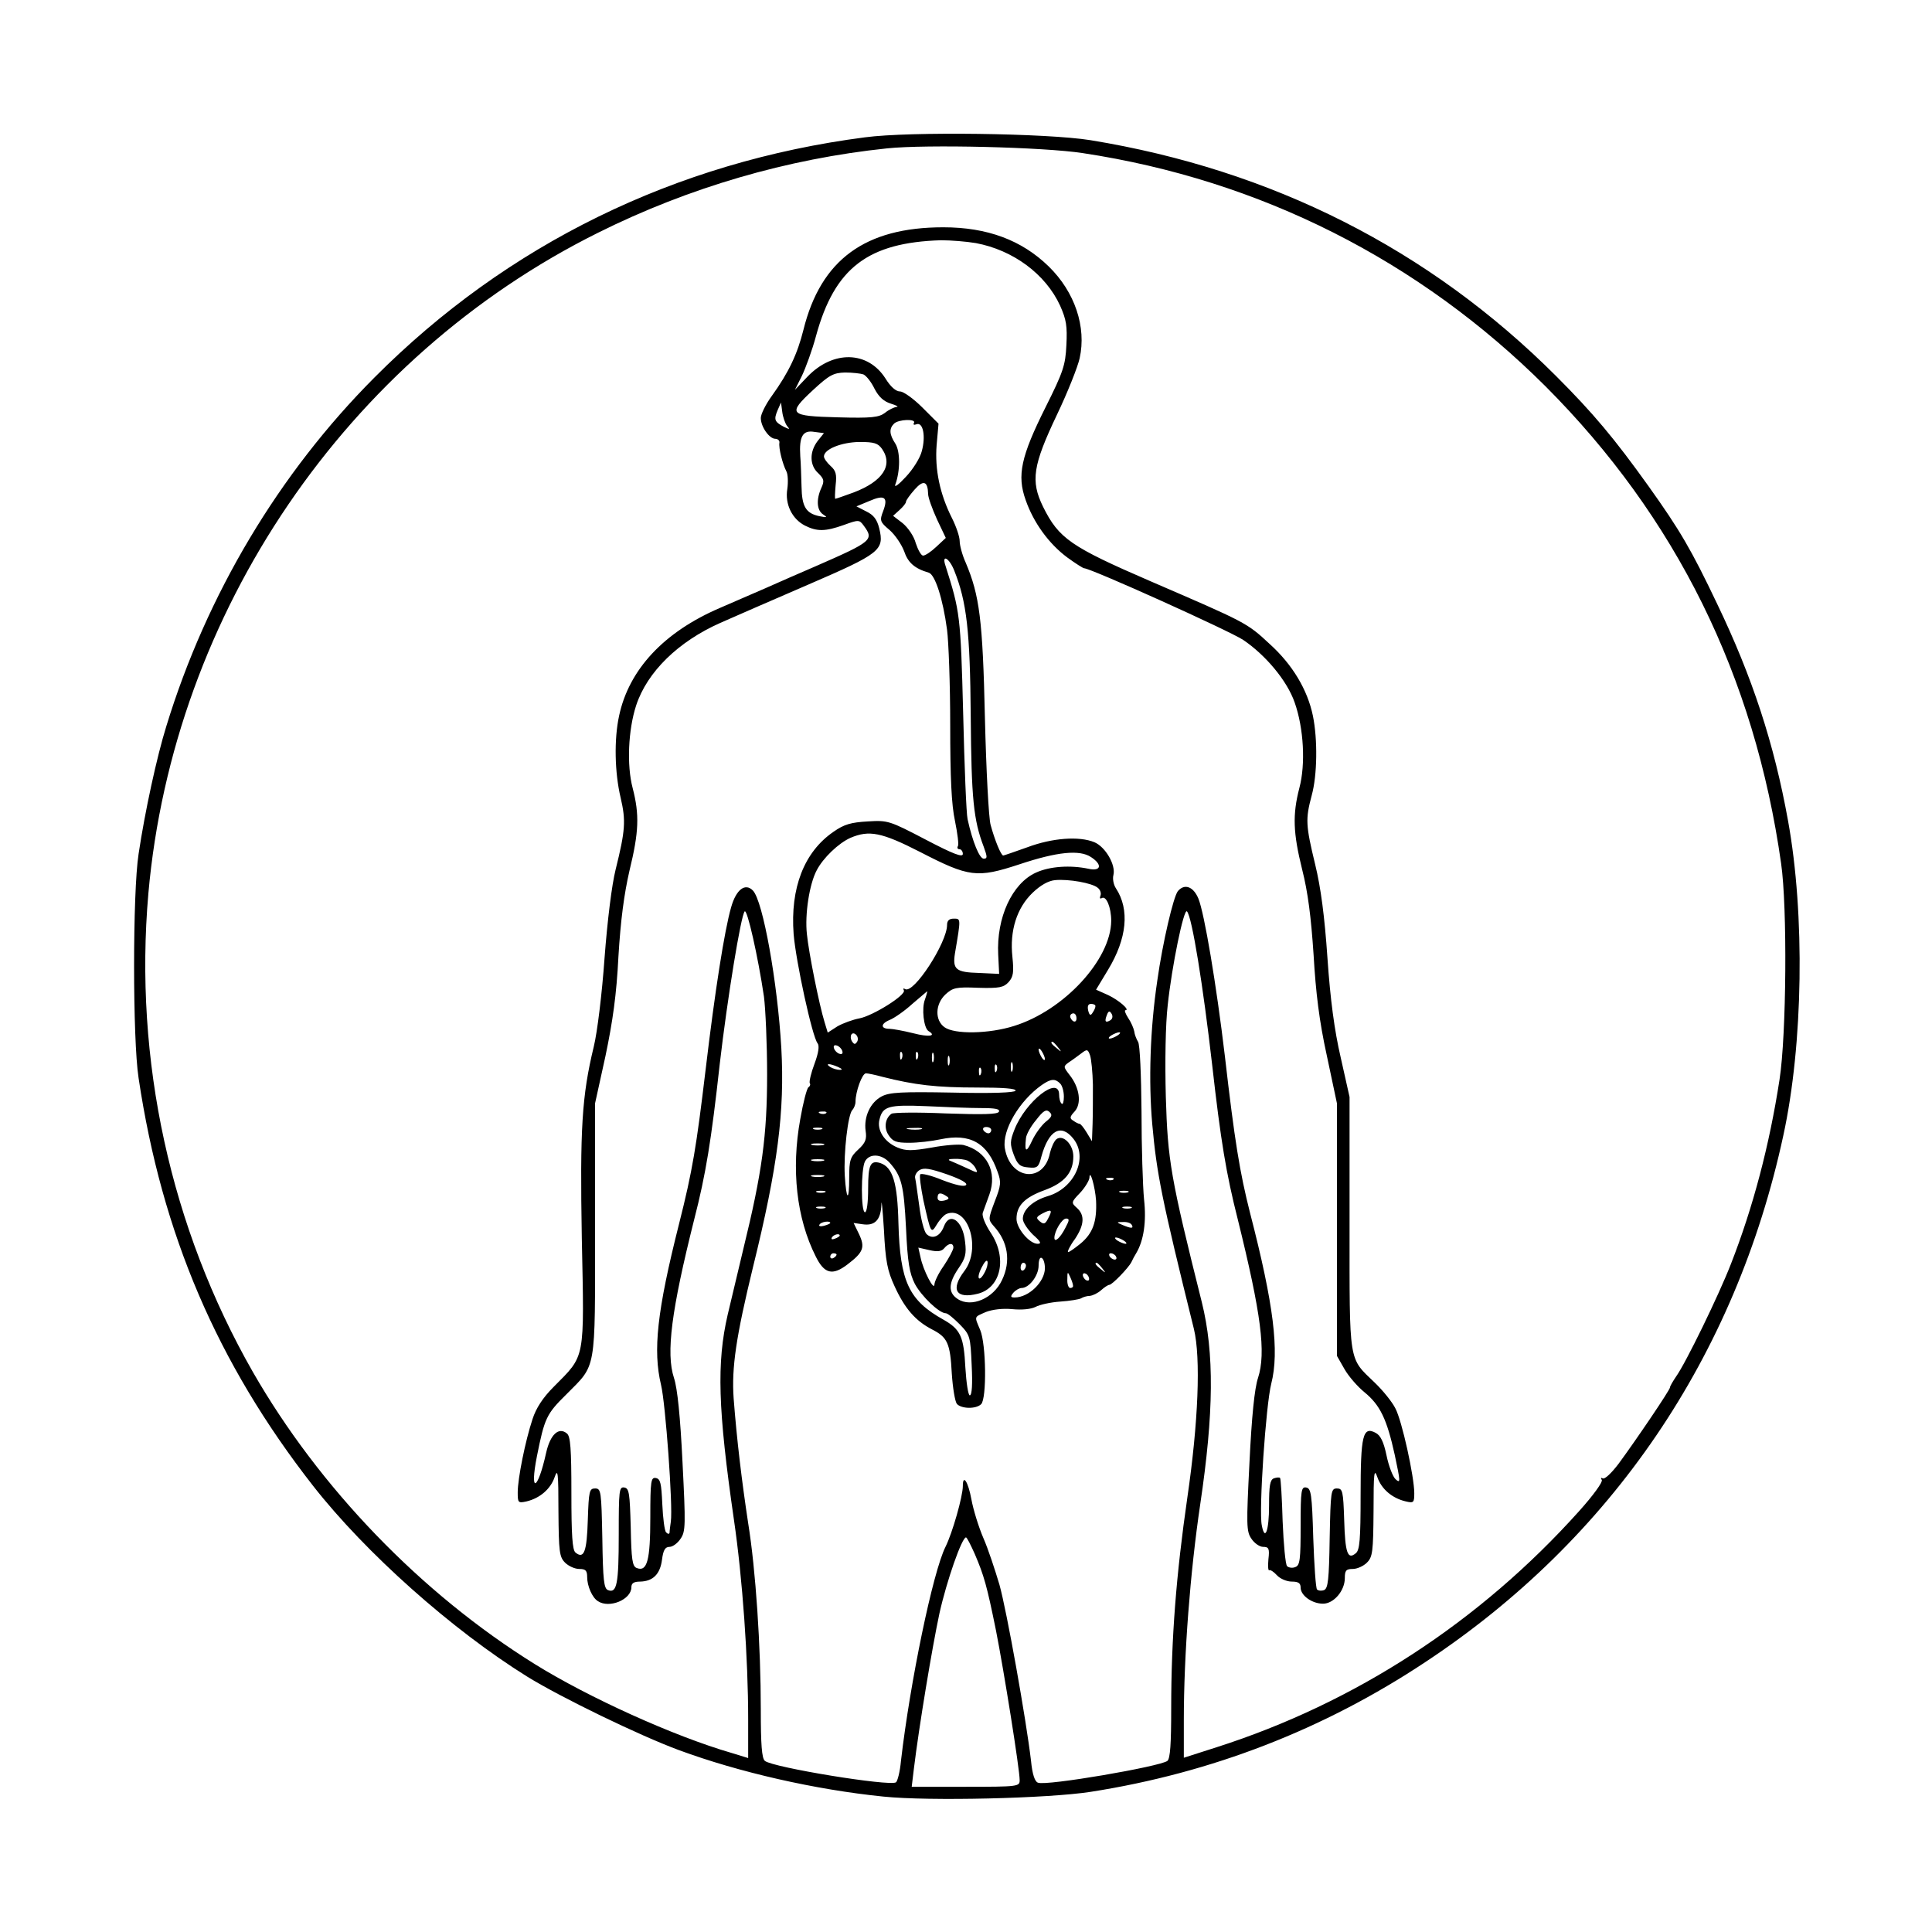 <?xml version="1.0" standalone="no"?>
<!DOCTYPE svg PUBLIC "-//W3C//DTD SVG 20010904//EN"
 "http://www.w3.org/TR/2001/REC-SVG-20010904/DTD/svg10.dtd">
<svg version="1.0" xmlns="http://www.w3.org/2000/svg"
 width="612pt" height="612pt" viewBox="0 0 612 612"
 preserveAspectRatio="xMidYMid meet">
<g transform="translate(0,612) scale(0.1,-0.1)"
fill="#000000" stroke="none">
<path d="M2740 5685 c-601 -78 -1134 -339 -1554 -761 -302 -303 -531 -686
-659 -1104 -30 -96 -68 -271 -88 -405 -19 -122 -19 -587 0 -710 74 -494 249
-903 553 -1292 166 -212 440 -456 678 -604 107 -66 354 -186 481 -233 190 -70
430 -125 647 -147 145 -15 522 -6 657 15 384 60 739 198 1060 411 590 390 983
968 1134 1668 63 289 69 700 15 997 -44 244 -113 455 -225 688 -81 170 -117
232 -217 372 -108 151 -175 231 -293 349 -401 401 -899 653 -1475 747 -137 22
-571 28 -714 9z m690 -50 c562 -85 1066 -340 1466 -739 413 -414 662 -917 746
-1511 20 -138 17 -543 -5 -685 -32 -208 -84 -405 -154 -584 -38 -98 -143 -314
-174 -357 -10 -15 -19 -30 -19 -34 0 -8 -107 -166 -163 -242 -22 -29 -44 -50
-50 -46 -6 3 -7 1 -3 -5 4 -6 -27 -49 -72 -99 -314 -350 -708 -607 -1149 -748
l-103 -33 0 118 c0 208 20 469 52 685 43 289 45 479 5 640 -99 395 -108 449
-114 650 -3 111 -1 232 6 291 13 123 51 308 61 297 16 -17 51 -235 80 -488 27
-239 44 -342 81 -488 74 -299 90 -422 64 -502 -11 -33 -20 -122 -27 -267 -10
-198 -10 -219 6 -242 9 -14 26 -26 37 -26 18 0 21 -5 17 -39 -2 -22 -1 -38 3
-35 3 2 14 -5 24 -16 10 -11 31 -20 47 -20 21 0 28 -5 28 -19 0 -25 36 -51 71
-51 34 0 69 41 69 81 0 24 4 29 25 29 14 0 34 9 45 20 18 18 20 34 21 163 0
123 2 137 12 108 13 -38 47 -67 90 -77 25 -6 27 -4 27 26 0 52 -39 230 -60
269 -10 20 -39 56 -65 81 -84 81 -80 54 -80 505 l0 400 -28 125 c-20 86 -33
184 -42 315 -9 132 -21 223 -39 297 -30 124 -31 143 -11 218 18 65 19 178 4
252 -17 83 -65 163 -137 228 -73 68 -75 68 -378 199 -252 109 -290 135 -340
236 -40 82 -32 131 44 291 34 71 66 152 72 179 22 99 -15 210 -98 291 -85 83
-194 124 -334 124 -248 0 -388 -103 -443 -325 -19 -76 -46 -134 -100 -209 -19
-26 -35 -58 -35 -70 0 -28 27 -66 46 -66 8 0 14 -6 13 -12 -3 -17 10 -68 22
-91 5 -9 6 -34 3 -56 -8 -48 15 -95 56 -116 38 -19 64 -19 123 2 47 17 49 17
63 -2 33 -45 28 -50 -153 -129 -46 -20 -118 -51 -160 -70 -43 -19 -107 -46
-143 -62 -177 -76 -288 -195 -319 -342 -16 -74 -14 -179 5 -259 17 -73 15
-103 -16 -228 -12 -48 -26 -161 -35 -280 -8 -113 -23 -235 -34 -280 -38 -157
-44 -261 -38 -607 8 -391 12 -369 -89 -471 -35 -35 -56 -68 -67 -102 -23 -69
-47 -189 -47 -232 0 -33 1 -35 28 -29 42 10 76 39 89 77 10 29 12 15 12 -108
1 -129 3 -145 21 -163 11 -11 31 -20 45 -20 20 0 25 -5 25 -26 0 -28 16 -65
34 -76 36 -24 106 5 106 44 0 13 8 18 28 18 40 1 63 23 69 69 4 31 10 41 24
41 10 0 26 12 35 26 16 23 16 44 6 242 -7 144 -16 234 -27 267 -26 79 -8 215
64 502 37 144 54 249 81 493 24 207 67 471 79 483 8 8 42 -142 61 -270 5 -39
10 -150 10 -246 0 -195 -16 -311 -75 -552 -18 -77 -41 -171 -50 -210 -35 -152
-31 -298 20 -650 27 -184 45 -439 45 -632 l0 -122 -52 16 c-183 53 -454 176
-623 281 -362 225 -684 560 -894 926 -261 457 -377 988 -331 1516 79 890 628
1697 1425 2093 287 143 599 234 915 267 125 13 496 4 620 -15z m-339 -285
c118 -22 221 -98 267 -198 20 -45 23 -65 20 -125 -3 -64 -10 -85 -66 -197 -78
-156 -91 -216 -63 -294 25 -72 74 -139 132 -182 26 -19 50 -34 53 -34 21 0
460 -198 504 -227 71 -48 139 -129 163 -198 29 -82 35 -196 15 -271 -22 -85
-20 -142 9 -259 18 -71 28 -149 36 -269 7 -121 18 -211 42 -320 l32 -151 0
-400 0 -400 24 -42 c13 -23 42 -56 63 -73 50 -41 71 -85 96 -198 18 -85 19
-92 3 -78 -9 8 -22 42 -29 76 -9 43 -19 63 -34 71 -41 22 -48 -7 -48 -197 0
-142 -3 -174 -15 -184 -26 -22 -34 0 -37 105 -3 92 -5 100 -23 100 -19 0 -20
-8 -23 -158 -2 -130 -5 -159 -18 -164 -8 -3 -18 -2 -22 2 -4 3 -9 77 -12 163
-4 139 -7 157 -22 160 -16 3 -18 -8 -18 -121 0 -107 -2 -126 -17 -131 -9 -4
-21 -2 -26 3 -5 5 -11 69 -14 142 -2 74 -6 135 -8 137 -2 3 -11 2 -20 -1 -12
-5 -15 -23 -15 -86 0 -80 -13 -115 -23 -63 -10 46 13 383 30 449 26 102 8 250
-67 540 -33 130 -49 229 -80 498 -27 227 -65 453 -84 499 -16 38 -44 48 -65
23 -14 -18 -48 -162 -65 -283 -23 -154 -28 -319 -16 -455 14 -157 30 -237 132
-649 22 -91 14 -296 -21 -535 -35 -242 -51 -445 -51 -666 0 -113 -3 -159 -12
-167 -24 -18 -384 -80 -410 -69 -10 3 -18 27 -22 69 -15 129 -77 476 -100 558
-14 47 -36 114 -51 148 -15 35 -32 90 -38 123 -10 55 -27 81 -27 42 0 -33 -33
-149 -55 -193 -40 -80 -112 -428 -141 -678 -3 -34 -11 -65 -16 -68 -21 -13
-389 47 -415 68 -10 8 -13 53 -13 162 0 200 -16 443 -40 591 -20 132 -36 264
-46 395 -7 98 8 197 61 415 79 320 101 495 90 695 -12 208 -58 466 -90 499
-24 25 -53 4 -69 -53 -21 -73 -51 -263 -81 -516 -29 -242 -41 -317 -84 -487
-70 -277 -83 -401 -57 -510 14 -57 38 -384 31 -433 -2 -14 -4 -29 -4 -35 -1
-5 -5 -5 -11 1 -5 5 -10 45 -12 89 -3 67 -6 80 -20 83 -16 3 -18 -8 -18 -125
0 -136 -10 -173 -43 -160 -14 5 -17 27 -19 129 -3 108 -5 123 -20 126 -17 3
-18 -9 -18 -150 0 -156 -6 -186 -34 -175 -13 5 -16 31 -18 164 -3 150 -4 158
-23 158 -18 0 -20 -8 -23 -100 -3 -100 -12 -125 -39 -103 -10 8 -13 56 -13
188 0 142 -3 180 -14 189 -26 22 -53 -3 -66 -61 -27 -122 -53 -131 -29 -10 24
120 30 133 93 195 96 97 91 66 91 522 l0 400 33 150 c23 110 35 194 41 315 7
116 18 198 35 272 30 123 32 177 10 262 -19 72 -14 184 11 261 35 107 134 203
267 262 40 18 165 72 278 121 229 99 242 109 225 179 -7 28 -18 42 -41 53
l-31 16 41 17 c48 21 60 12 44 -31 -12 -31 -11 -35 20 -61 18 -16 38 -46 46
-67 12 -36 33 -55 78 -68 20 -6 45 -83 58 -181 5 -38 10 -174 10 -302 0 -167
4 -252 15 -303 8 -40 13 -76 9 -81 -3 -5 0 -9 5 -9 6 0 11 -7 11 -15 0 -12
-31 0 -117 45 -115 60 -120 62 -184 58 -53 -3 -75 -9 -109 -33 -93 -64 -137
-178 -126 -324 7 -86 59 -326 76 -346 6 -8 3 -30 -10 -65 -11 -29 -17 -56 -15
-61 3 -4 1 -10 -4 -13 -5 -3 -17 -49 -26 -101 -29 -159 -12 -314 49 -435 27
-55 53 -62 101 -25 50 38 56 54 36 96 l-17 35 28 -4 c39 -6 58 13 60 62 0 22
4 -13 8 -79 5 -101 11 -130 34 -180 32 -70 66 -109 118 -136 49 -25 58 -43 63
-140 3 -45 10 -88 16 -96 14 -16 61 -17 77 -1 18 18 16 190 -3 235 -19 45 -20
40 18 57 21 8 53 12 84 9 30 -3 59 0 73 7 13 7 48 15 79 17 30 2 59 7 65 10 6
4 19 8 28 8 10 1 26 9 36 18 10 9 22 17 26 17 9 0 61 54 70 72 3 7 10 20 15
28 24 40 33 100 25 171 -4 41 -8 166 -8 279 -1 114 -5 212 -11 220 -5 8 -11
23 -12 33 -2 10 -10 29 -19 42 -9 14 -13 25 -9 25 16 0 -21 32 -55 48 l-38 17
38 63 c60 99 69 191 25 258 -8 12 -11 31 -8 42 8 32 -25 89 -60 104 -48 20
-133 14 -213 -16 -39 -14 -74 -26 -76 -26 -7 0 -27 49 -40 97 -6 21 -14 173
-18 338 -7 312 -17 389 -61 493 -11 24 -19 55 -19 68 0 14 -11 46 -24 72 -39
77 -55 155 -49 232 l6 68 -51 51 c-28 28 -60 51 -71 51 -13 0 -30 15 -46 41
-56 88 -166 90 -247 6 l-40 -42 22 44 c12 25 33 82 45 127 59 216 165 296 396
303 31 0 81 -4 110 -9z m-356 -416 c9 -4 25 -24 35 -45 14 -27 30 -41 53 -48
17 -5 25 -10 17 -10 -8 -1 -25 -9 -37 -19 -19 -14 -42 -17 -148 -14 -156 4
-162 10 -79 87 51 47 64 54 101 55 23 0 49 -3 58 -6z m-242 -163 c10 -12 9
-12 -10 -3 -30 16 -32 23 -20 52 l11 25 4 -30 c2 -16 9 -36 15 -44z m402 9
c-3 -5 0 -7 8 -4 21 8 30 -38 17 -85 -5 -21 -28 -58 -51 -82 -22 -24 -37 -35
-33 -24 16 43 16 105 0 130 -19 29 -20 47 -4 63 14 14 72 16 63 2z m-305 -57
c-26 -34 -26 -77 2 -102 18 -18 20 -24 10 -46 -17 -37 -15 -72 6 -85 14 -9 12
-10 -13 -5 -42 9 -55 30 -56 94 -1 31 -2 74 -4 96 -4 63 8 83 44 77 l31 -4
-20 -25z m204 -25 c36 -52 2 -103 -90 -138 -30 -11 -56 -20 -58 -20 -2 0 -1
19 1 43 4 34 1 46 -16 61 -12 11 -21 24 -21 30 0 23 55 45 112 46 48 0 59 -4
72 -22z m146 -143 c0 -11 13 -47 28 -80 l28 -59 -30 -28 c-17 -16 -35 -28 -42
-28 -6 0 -16 18 -23 39 -6 23 -25 50 -42 64 l-30 23 21 19 c11 10 20 21 20 26
0 4 12 21 27 38 28 32 42 27 43 -14z m83 -243 c39 -98 50 -190 52 -462 2 -261
9 -328 41 -412 12 -33 12 -38 0 -38 -13 0 -35 52 -51 125 -4 17 -10 167 -14
335 -8 311 -10 323 -56 468 -13 38 12 25 28 -16z m-108 -891 c155 -80 180 -83
314 -39 120 40 191 47 227 23 37 -24 32 -46 -8 -37 -57 12 -122 8 -166 -12
-76 -34 -126 -143 -120 -260 l3 -61 -64 3 c-73 2 -84 11 -76 62 19 112 19 110
-4 110 -14 0 -21 -6 -21 -20 0 -56 -106 -220 -133 -203 -5 3 -7 2 -4 -4 9 -14
-98 -81 -141 -89 -21 -4 -51 -15 -69 -25 l-31 -20 -10 33 c-17 55 -50 219 -56
279 -7 63 8 159 31 202 20 39 69 86 107 103 59 25 98 18 221 -45z m562 -113
c8 -6 12 -17 9 -25 -3 -8 -2 -11 4 -8 14 9 30 -29 30 -72 -1 -123 -150 -284
-308 -333 -79 -25 -188 -27 -220 -4 -31 22 -30 73 3 104 23 21 33 24 103 21
68 -2 81 1 97 18 15 17 17 31 12 80 -9 83 14 155 64 203 25 24 50 38 71 40 43
4 117 -9 135 -24z m-547 -354 c-11 -28 -4 -90 11 -100 27 -16 2 -20 -48 -7
-32 8 -66 14 -75 14 -29 0 -29 16 0 28 15 6 48 29 72 51 25 21 46 39 47 40 1
0 -2 -12 -7 -26z m540 -21 c0 -5 -4 -14 -9 -21 -6 -10 -10 -9 -14 7 -3 14 0
21 9 21 8 0 14 -3 14 -7z m47 -45 c-15 -9 -19 -4 -11 16 5 14 9 15 15 5 5 -8
3 -17 -4 -21z m-107 6 c0 -8 -4 -12 -10 -9 -5 3 -10 10 -10 16 0 5 5 9 10 9 6
0 10 -7 10 -16z m-695 -74 c-6 -9 -9 -9 -16 1 -10 17 0 34 13 21 6 -6 7 -16 3
-22z m825 20 c-8 -5 -19 -10 -25 -10 -5 0 -3 5 5 10 8 5 20 10 25 10 6 0 3 -5
-5 -10z m-189 -37 c13 -16 12 -17 -3 -4 -17 13 -22 21 -14 21 2 0 10 -8 17
-17z m-683 -12 c3 -8 -1 -12 -9 -9 -7 2 -15 10 -17 17 -3 8 1 12 9 9 7 -2 15
-10 17 -17z m642 -26 c0 -5 -5 -3 -10 5 -5 8 -10 20 -10 25 0 6 5 3 10 -5 5
-8 10 -19 10 -25z m152 -80 c0 -38 0 -95 -1 -125 l-2 -55 -17 28 c-9 15 -19
27 -22 27 -3 0 -12 4 -20 10 -12 7 -12 12 4 29 23 25 16 76 -16 116 -20 26
-20 27 -2 40 11 7 28 20 39 28 18 14 21 14 28 -6 4 -12 8 -53 9 -92z m-605 83
c-3 -8 -6 -5 -6 6 -1 11 2 17 5 13 3 -3 4 -12 1 -19z m50 0 c-3 -8 -6 -5 -6 6
-1 11 2 17 5 13 3 -3 4 -12 1 -19z m50 -10 c-3 -7 -5 -2 -5 12 0 14 2 19 5 13
2 -7 2 -19 0 -25z m50 -10 c-3 -7 -5 -2 -5 12 0 14 2 19 5 13 2 -7 2 -19 0
-25z m200 -20 c-3 -7 -5 -2 -5 12 0 14 2 19 5 13 2 -7 2 -19 0 -25z m-552 12
c13 -6 15 -9 5 -9 -8 0 -22 4 -30 9 -18 12 -2 12 25 0z m502 -12 c-3 -8 -6 -5
-6 6 -1 11 2 17 5 13 3 -3 4 -12 1 -19z m-50 -10 c-3 -8 -6 -5 -6 6 -1 11 2
17 5 13 3 -3 4 -12 1 -19z m-312 -9 c103 -26 170 -34 303 -34 79 0 121 -3 119
-10 -3 -6 -71 -9 -199 -6 -162 3 -200 1 -225 -12 -36 -19 -57 -64 -51 -109 4
-26 0 -38 -23 -59 -26 -24 -29 -34 -29 -90 0 -77 -9 -73 -14 7 -4 71 10 194
24 208 5 5 10 17 10 26 0 32 21 90 33 90 7 0 30 -5 52 -11z m563 -21 c7 -7 12
-25 12 -42 0 -16 -3 -26 -7 -22 -5 4 -8 17 -8 29 -1 61 -106 -22 -141 -110
-15 -38 -15 -47 -3 -80 12 -32 20 -39 46 -41 29 -3 33 0 42 35 23 83 62 105
101 56 48 -60 4 -157 -81 -182 -47 -14 -79 -43 -79 -72 0 -11 15 -33 32 -50
25 -22 28 -29 15 -29 -26 0 -67 49 -67 79 0 42 26 68 89 91 63 23 91 56 91
107 0 38 -33 71 -54 54 -7 -6 -16 -26 -20 -43 -19 -97 -126 -86 -143 15 -9 57
46 150 117 200 29 20 42 21 58 5z m-250 -78 c45 0 61 -3 56 -12 -5 -8 -51 -9
-168 -5 -89 4 -166 3 -172 -1 -20 -14 -25 -45 -9 -68 13 -20 24 -24 65 -24 27
0 71 5 99 11 94 20 149 -11 181 -103 12 -32 11 -43 -9 -94 -21 -56 -21 -57 -3
-78 45 -49 55 -111 26 -171 -27 -58 -97 -88 -140 -60 -31 20 -30 50 2 97 22
32 26 45 21 85 -7 67 -49 96 -67 48 -12 -32 -37 -42 -55 -24 -8 8 -18 48 -23
89 -6 41 -11 81 -13 88 -2 8 4 19 13 25 14 9 33 6 88 -13 45 -16 66 -28 60
-34 -6 -6 -33 0 -75 16 -36 15 -67 22 -70 18 -3 -5 2 -42 10 -82 24 -107 24
-107 43 -76 9 15 23 30 31 33 68 26 110 -110 56 -181 -45 -59 -27 -90 43 -72
73 19 93 113 41 192 -18 27 -29 54 -26 64 3 9 13 36 21 58 26 72 -8 138 -82
157 -13 3 -58 0 -100 -8 -64 -11 -82 -11 -109 0 -41 17 -66 55 -57 89 10 42
29 47 149 42 61 -3 138 -6 173 -6z m204 -44 c-13 -11 -33 -38 -43 -60 -18 -39
-24 -36 -19 9 1 11 15 37 32 57 23 30 32 35 42 26 11 -10 8 -16 -12 -32z
m-695 28 c-3 -3 -12 -4 -19 -1 -8 3 -5 6 6 6 11 1 17 -2 13 -5z m-14 -51 c-7
-2 -19 -2 -25 0 -7 3 -2 5 12 5 14 0 19 -2 13 -5z m315 0 c-10 -2 -28 -2 -40
0 -13 2 -5 4 17 4 22 1 32 -1 23 -4z m222 -3 c0 -5 -4 -10 -9 -10 -6 0 -13 5
-16 10 -3 6 1 10 9 10 9 0 16 -4 16 -10z m-532 -47 c-10 -2 -26 -2 -35 0 -10
3 -2 5 17 5 19 0 27 -2 18 -5z m209 -55 c39 -43 46 -72 53 -208 5 -110 11
-143 28 -177 21 -39 77 -93 98 -93 6 0 25 -16 44 -35 33 -34 34 -38 38 -130 3
-59 1 -95 -6 -95 -5 0 -11 39 -14 88 -5 98 -15 121 -70 152 -109 61 -137 120
-142 305 -3 129 -18 178 -58 191 -31 9 -38 -5 -38 -82 0 -43 -4 -74 -10 -74
-13 0 -13 136 0 161 14 26 52 24 77 -3z m-209 5 c-10 -2 -26 -2 -35 0 -10 3
-2 5 17 5 19 0 27 -2 18 -5z m456 1 c9 -4 21 -14 26 -24 9 -17 8 -17 -28 0
-20 9 -44 20 -52 23 -9 3 -4 6 12 6 14 1 34 -2 42 -5z m-456 -51 c-10 -2 -26
-2 -35 0 -10 3 -2 5 17 5 19 0 27 -2 18 -5z m864 -76 c3 -67 -10 -104 -50
-137 -20 -16 -37 -28 -39 -26 -2 2 7 21 22 41 30 45 32 76 6 99 -18 16 -18 18
10 47 16 17 29 39 30 48 1 31 18 -28 21 -72z m55 67 c-3 -3 -12 -4 -19 -1 -8
3 -5 6 6 6 11 1 17 -2 13 -5z m-914 -41 c-7 -2 -19 -2 -25 0 -7 3 -2 5 12 5
14 0 19 -2 13 -5z m960 0 c-7 -2 -19 -2 -25 0 -7 3 -2 5 12 5 14 0 19 -2 13
-5z m-575 -12 c10 -6 9 -10 -7 -14 -14 -3 -21 0 -21 9 0 16 9 18 28 5z m-385
-38 c-7 -2 -19 -2 -25 0 -7 3 -2 5 12 5 14 0 19 -2 13 -5z m970 0 c-7 -2 -19
-2 -25 0 -7 3 -2 5 12 5 14 0 19 -2 13 -5z m-263 -33 c-9 -18 -14 -19 -26 -9
-13 11 -12 14 8 25 29 15 33 12 18 -16z m55 -29 c-16 -32 -35 -49 -35 -32 0
21 24 61 37 61 11 0 11 -5 -2 -29z m-745 15 c0 -2 -9 -6 -20 -9 -11 -3 -18 -1
-14 4 5 9 34 13 34 5z m955 -6 c7 -12 -2 -12 -30 0 -19 8 -19 9 2 9 12 1 25
-3 28 -9z m-925 -34 c0 -2 -7 -7 -16 -10 -8 -3 -12 -2 -9 4 6 10 25 14 25 6z
m900 -16 c8 -5 11 -10 5 -10 -5 0 -17 5 -25 10 -8 5 -10 10 -5 10 6 0 17 -5
25 -10z m-540 -22 c0 -7 -14 -33 -30 -57 -17 -24 -30 -51 -30 -60 -1 -22 -36
46 -44 86 l-7 31 35 -8 c26 -6 39 -4 47 6 14 17 29 18 29 2z m-370 -22 c0 -3
-4 -8 -10 -11 -5 -3 -10 -1 -10 4 0 6 5 11 10 11 6 0 10 -2 10 -4z m885 -6 c3
-5 2 -10 -4 -10 -5 0 -13 5 -16 10 -3 6 -2 10 4 10 5 0 13 -4 16 -10z m-415
-49 c-18 -35 -29 -23 -11 13 9 18 17 27 19 20 2 -7 -2 -22 -8 -33z m190 11
c-1 -43 -51 -92 -96 -92 -13 0 -14 3 -4 15 7 8 19 15 26 15 24 0 54 39 54 71
0 17 4 28 10 24 6 -3 10 -18 10 -33z m-60 9 c0 -6 -4 -12 -8 -15 -5 -3 -9 1
-9 9 0 8 4 15 9 15 4 0 8 -4 8 -9z m241 -8 c13 -16 12 -17 -3 -4 -17 13 -22
21 -14 21 2 0 10 -8 17 -17z m-92 -55 c1 -5 -3 -8 -9 -8 -5 0 -10 12 -9 28 0
24 1 25 9 7 5 -11 9 -23 9 -27z m51 21 c0 -6 -4 -7 -10 -4 -5 3 -10 11 -10 16
0 6 5 7 10 4 6 -3 10 -11 10 -16z m-362 -872 c29 -68 38 -99 67 -242 25 -127
75 -439 75 -474 0 -20 -4 -21 -171 -21 l-171 0 7 58 c16 132 58 385 81 492 23
103 71 240 84 240 3 0 15 -24 28 -53z"/>
</g>
</svg>

